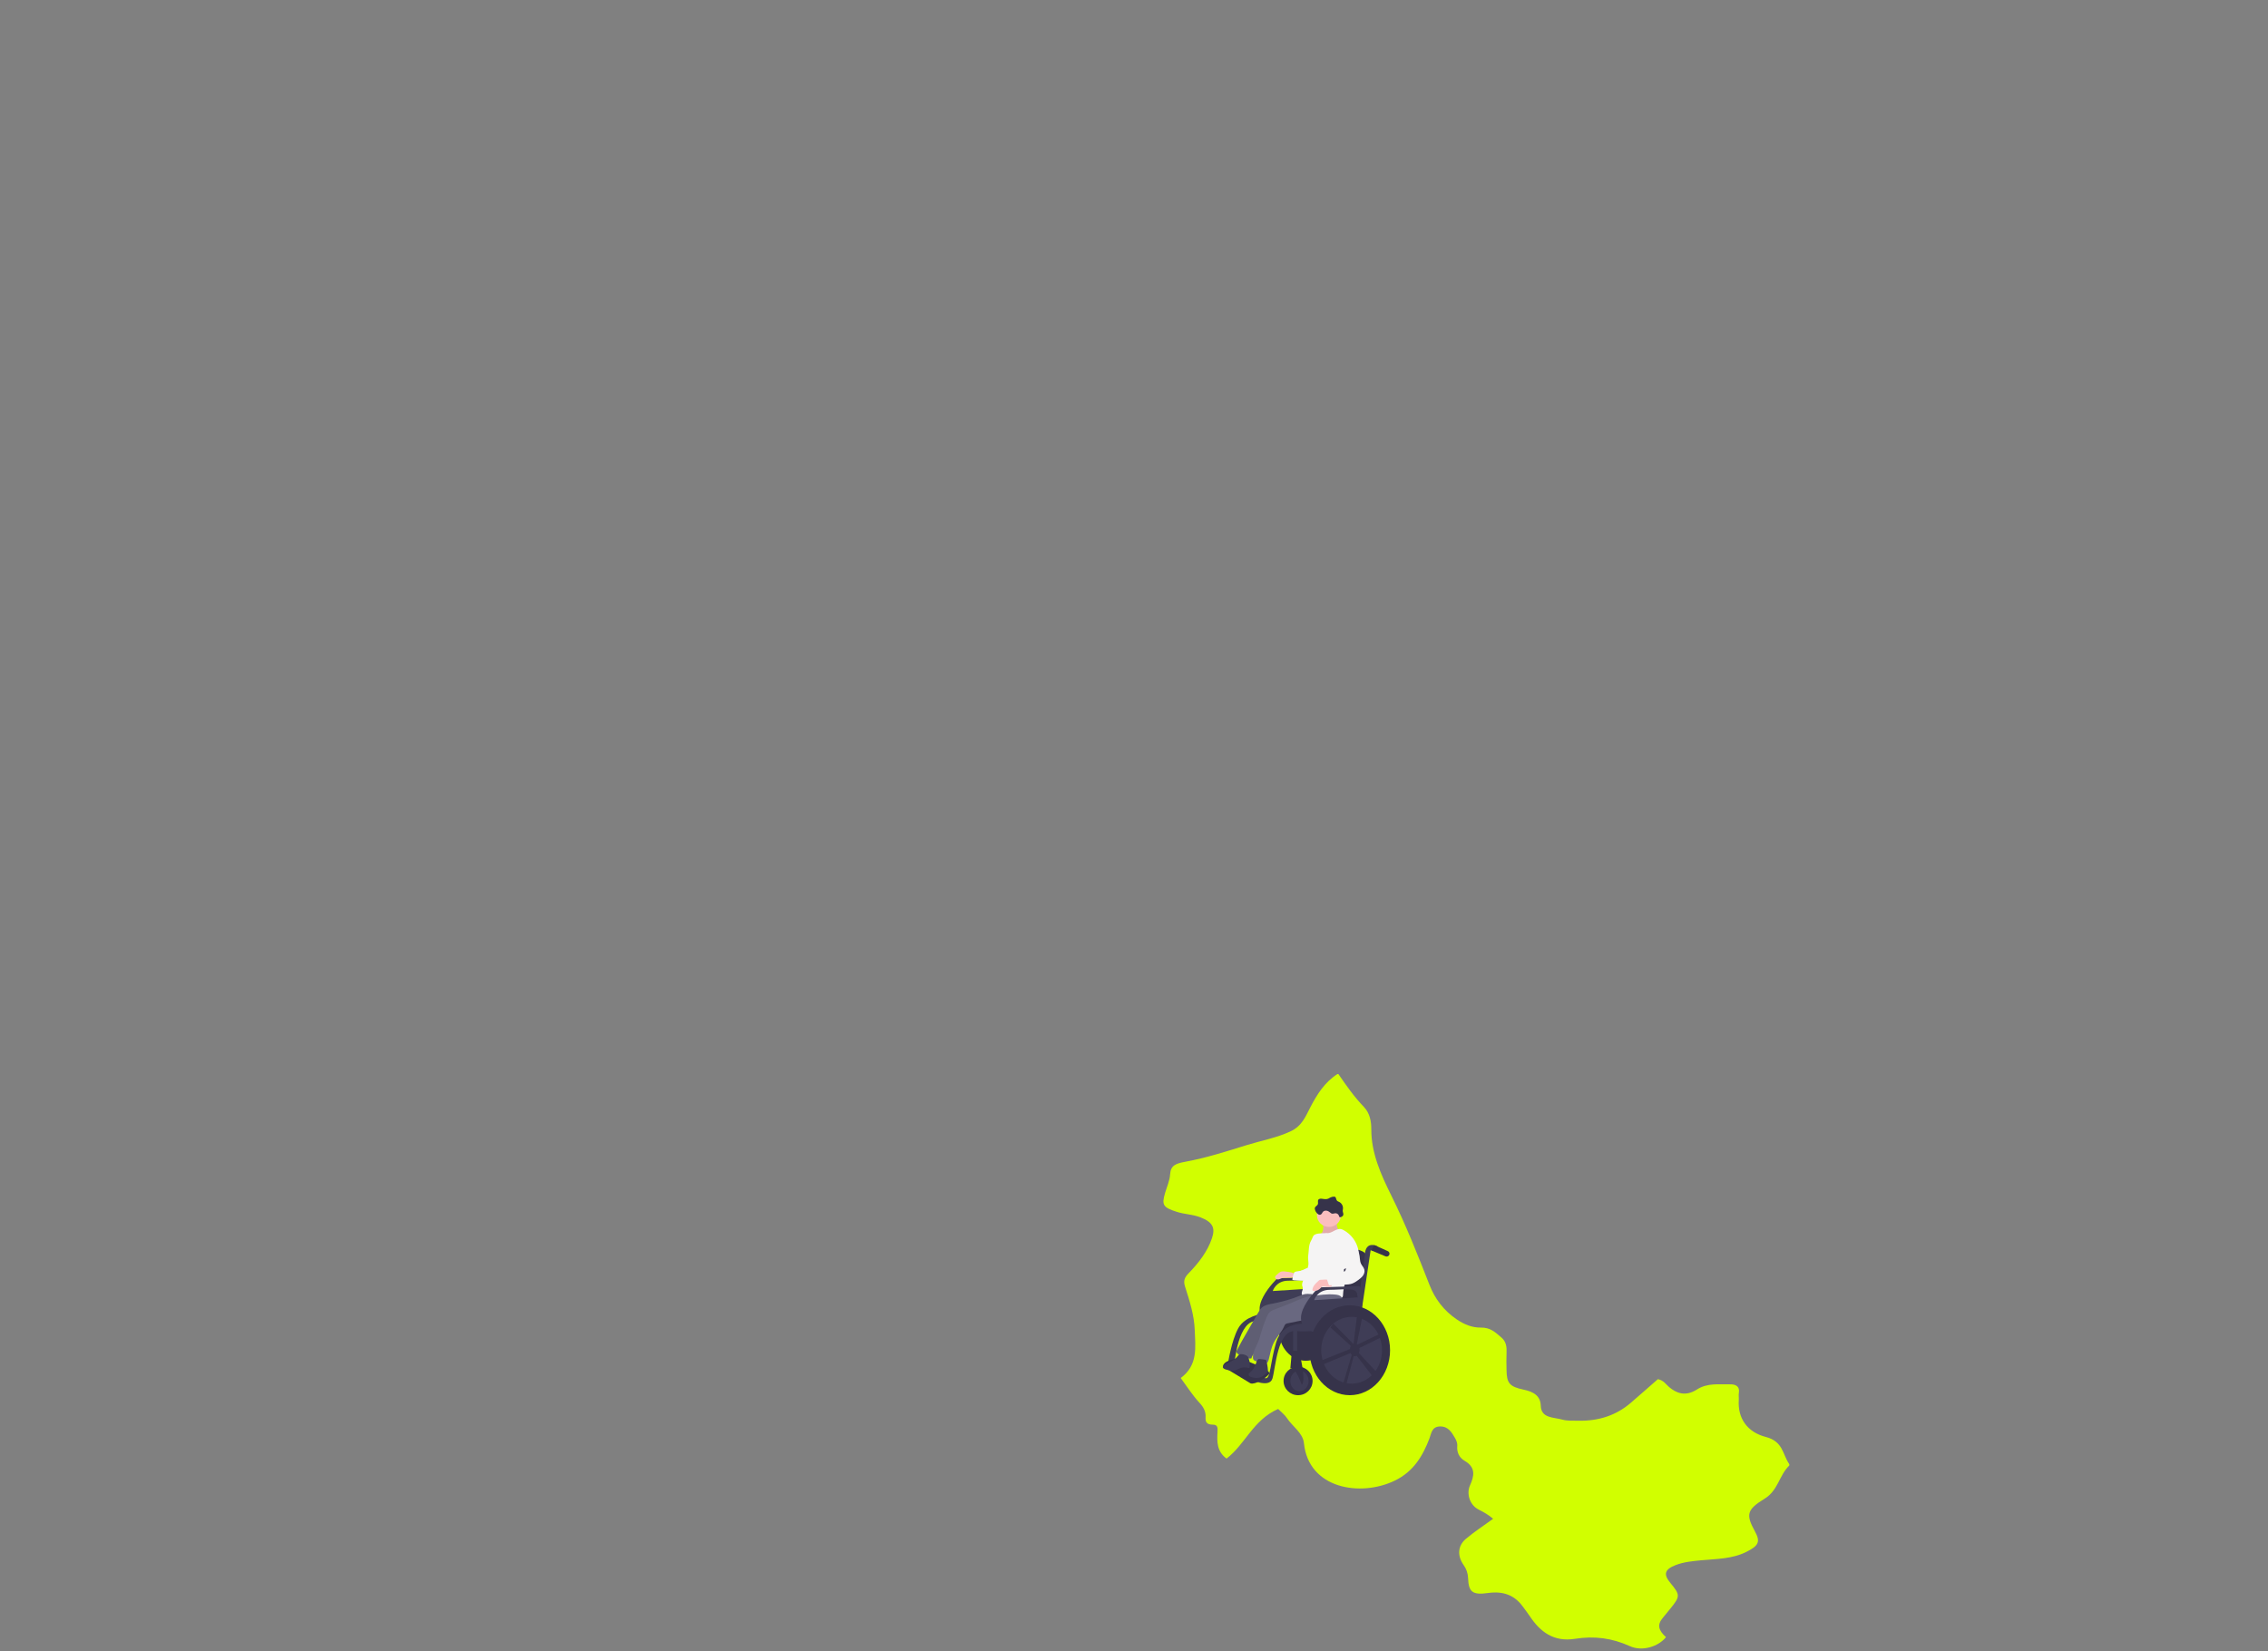 <svg width="434" height="316" viewBox="0 0 434 316" fill="none" xmlns="http://www.w3.org/2000/svg">
<rect x="0" y="0" width="434" height="316" fill="#808080" stroke="none"/>
<g clip-path="url(#clip0_282_18455)">
<path d="M256.11 205.54C257.61 207.72 259.11 209.88 261 211.84C262.14 213.03 262.42 214.65 262.41 216.12C262.39 220.67 264.27 224.82 266.25 228.81C269.02 234.4 271.29 240.13 273.54 245.88C274.57 248.52 276.24 250.8 278.83 252.54C280.21 253.47 281.76 254.09 283.36 254.06C285.23 254.02 286.15 254.99 287.26 255.92C288.28 256.77 288.34 257.84 288.29 258.97C288.24 260.04 288.27 261.12 288.29 262.2C288.32 264.67 288.84 265.37 291.57 265.94C293.54 266.35 294.78 267.17 294.84 269.02C294.92 271.44 297.29 271.2 298.95 271.67C299.9 271.94 300.98 271.86 302.01 271.88C305.943 271.973 309.287 270.84 312.04 268.48C313.8 266.97 315.53 265.43 317.25 263.93C318.35 264.15 318.78 264.92 319.41 265.45C320.74 266.57 322.47 267.34 324.7 265.92C326.77 264.6 328.93 264.97 331.1 264.92C332.19 264.9 332.94 265.37 332.75 266.51C332.67 266.98 332.76 267.47 332.73 267.94C332.5 271.4 334.34 274.07 337.9 274.99C341.23 275.85 341.09 278.31 342.36 280.14C342.42 280.23 342.43 280.42 342.36 280.49C340.43 282.38 340.27 285.21 337.68 286.8C334.24 288.91 334.07 289.86 335.81 293.04C336.9 295.03 336.57 295.79 334.17 296.99C331.49 298.33 328.49 298.32 325.56 298.59C323.88 298.75 322.2 298.91 320.65 299.51C318.53 300.33 318.28 301.28 319.62 302.9C321.53 305.22 321.57 305.47 319.59 307.9C319.14 308.45 318.69 309.02 318.23 309.56C317.07 310.93 317.32 311.95 318.8 313.3C317.4 315.07 314.3 316.12 311.88 315.02C308.47 313.48 305.12 313.03 301.38 313.62C297.28 314.27 294.71 312.24 292.78 309.35C292.33 308.68 291.83 308.03 291.35 307.38C289.8 305.28 287.66 304.45 284.79 304.85C281.78 305.27 281.03 304.69 280.93 302C280.89 301.06 280.61 300.25 280.07 299.49C278.86 297.78 278.91 295.84 280.51 294.49C282.11 293.14 283.91 291.97 285.72 290.65C284.88 289.93 283.96 289.39 282.96 288.89C281.26 288.04 280.57 285.89 281.3 284.25C282.07 282.52 282.48 280.86 280.29 279.57C279.17 278.92 278.76 277.87 278.86 276.72C278.91 276.13 278.65 275.57 278.39 275.13C277.8 274.13 277.14 272.95 275.57 272.98C273.95 273.01 273.9 274.33 273.53 275.29C272.28 278.57 270.52 281.59 266.94 283.33C260.34 286.54 250.41 284.91 249.52 276.19C249.32 274.19 247.31 272.99 246.25 271.36C245.85 270.75 245.2 270.25 244.58 269.63C239.75 271.78 238.37 276.31 234.71 279.13C232.85 277.77 232.87 275.9 232.98 274.04C233.02 273.37 233.07 272.64 232.14 272.64C230.83 272.64 230.65 272.08 230.7 271.17C230.75 270.13 230.32 269.3 229.53 268.45C228.2 267.02 227.17 265.37 225.94 263.71C229.3 261.24 228.74 257.77 228.62 254.5C228.52 251.7 227.65 248.96 226.78 246.26C226.44 245.19 226.6 244.55 227.41 243.71C229.37 241.7 231.08 239.49 231.93 236.92C232.57 234.99 232.1 233.89 229.71 232.96C228.25 232.39 226.66 232.39 225.19 231.91C222.57 231.07 222.27 230.62 222.94 228.32C223.29 227.13 223.84 225.94 223.91 224.73C224.02 222.98 225.04 222.66 226.81 222.33C230.8 221.59 234.65 220.36 238.5 219.16C241.31 218.29 244.24 217.77 246.93 216.52C249.2 215.47 249.85 213.59 250.79 211.81C252.04 209.43 253.45 207.15 255.92 205.54" fill="#D1FF00"/>
<path d="M249.874 260.408C252.696 260.408 254.983 257.855 254.983 254.706C254.983 251.557 252.696 249.004 249.874 249.004C247.051 249.004 244.764 251.557 244.764 254.706C244.764 257.855 247.051 260.408 249.874 260.408Z" fill="#36334A"/>
<path d="M256.432 235.732C255.204 236.259 253.865 236.488 252.529 236.398C252.872 236.156 253.092 235.77 253.181 235.364C253.269 234.958 253.236 234.535 253.144 234.13C253.128 234.083 253.128 234.032 253.147 233.987C253.185 233.941 253.243 233.914 253.303 233.914C253.821 233.843 255.303 233.535 255.697 233.971C255.884 234.178 255.812 234.579 255.881 234.832C255.909 234.936 256.27 235.803 256.432 235.733V235.732Z" fill="#FBBEBE"/>
<path opacity="0.1" d="M256.432 235.732C255.204 236.259 253.865 236.488 252.529 236.398C252.872 236.156 253.092 235.77 253.181 235.364C253.269 234.958 253.236 234.535 253.144 234.13C253.128 234.083 253.128 234.032 253.147 233.987C253.185 233.941 253.243 233.914 253.303 233.914C253.821 233.843 255.303 233.535 255.697 233.971C255.884 234.178 255.812 234.579 255.881 234.832C255.909 234.936 256.27 235.803 256.432 235.733V235.732Z" fill="black"/>
<path d="M252.118 244.389L244.439 244.621C244.439 244.621 237.646 251.131 243.257 253.108C243.257 253.108 250.169 254.212 251.823 252.933C251.823 252.933 253.89 244.912 252.118 244.389ZM251.764 246.539L243.553 247.062C243.553 247.062 244.144 245.086 246.506 245.086C248.869 245.086 251.527 244.563 251.764 245.784C252 247.004 251.764 246.539 251.764 246.539Z" fill="#3F3D56"/>
<path d="M246.064 243.345C245.681 243.287 245.265 243.254 244.929 243.445C244.818 243.513 244.714 243.594 244.62 243.685C244.485 243.807 244.351 243.93 244.218 244.054C244.121 244.145 244.02 244.245 243.994 244.374C243.943 244.64 244.256 244.856 244.531 244.845C244.806 244.835 245.053 244.686 245.314 244.596C245.838 244.416 247.764 244.724 247.869 244.17C248.003 243.464 246.49 243.412 246.064 243.346V243.345Z" fill="#FBBEBE"/>
<path d="M249.654 242.9C249.153 243.151 248.608 243.303 248.048 243.349C247.961 243.35 247.875 243.369 247.794 243.402C247.746 243.432 247.709 243.476 247.688 243.529C247.492 243.934 247.37 244.371 247.329 244.819C247.319 244.863 247.335 244.909 247.371 244.937C247.424 244.964 247.484 244.977 247.544 244.975C248.463 245.033 249.386 245.064 250.311 245.068C250.351 245.071 250.393 245.065 250.431 245.051C250.458 245.038 250.478 245.013 250.487 244.984C250.703 244.453 250.806 243.883 250.787 243.311C250.763 242.638 250.563 242.427 249.655 242.901L249.654 242.9Z" fill="#D7E5F2"/>
<path d="M249.654 242.9C249.153 243.151 248.608 243.303 248.048 243.349C247.961 243.35 247.875 243.369 247.794 243.402C247.746 243.432 247.709 243.476 247.688 243.529C247.492 243.934 247.37 244.371 247.329 244.819C247.319 244.863 247.335 244.909 247.371 244.937C247.424 244.964 247.484 244.977 247.544 244.975C248.463 245.033 249.386 245.064 250.311 245.068C250.351 245.071 250.393 245.065 250.431 245.051C250.458 245.038 250.478 245.013 250.487 244.984C250.703 244.453 250.806 243.883 250.787 243.311C250.763 242.638 250.563 242.427 249.655 242.901L249.654 242.9Z" fill="#F5F4F4"/>
<path d="M259.975 248.981L249.873 248.632L252.236 238.809C252.236 238.809 261.688 238.111 261.451 240.495C261.215 242.878 259.975 248.981 259.975 248.981Z" fill="#36334A"/>
<path d="M250.223 253.676C250.223 253.676 244.143 254.734 241.958 251.596C239.772 248.457 250.228 250.142 250.228 250.142L251.114 252.526L250.223 253.676Z" fill="#36334A"/>
<path d="M248.397 267C249.93 267 251.173 265.777 251.173 264.268C251.173 262.759 249.93 261.536 248.397 261.536C246.863 261.536 245.62 262.759 245.62 264.268C245.62 265.777 246.863 267 248.397 267Z" fill="#36334A"/>
<path d="M248.663 266.244C249.625 266.244 250.405 265.359 250.405 264.267C250.405 263.176 249.625 262.291 248.663 262.291C247.7 262.291 246.92 263.176 246.92 264.267C246.92 265.359 247.7 266.244 248.663 266.244Z" fill="#3F3D56"/>
<path d="M263.578 238.519C263.578 238.519 261.274 237.24 261.156 240.262L259.207 254.329H260.034L262.279 239.274C262.279 239.274 263.401 239.449 263.578 239.449C263.755 239.449 263.578 238.519 263.578 238.519Z" fill="#3F3D56"/>
<path d="M265.874 240.07C265.792 240.36 265.487 240.529 265.194 240.449C265.17 240.442 265.147 240.434 265.125 240.425L262.452 239.301L262.937 238.25L265.571 239.431C265.819 239.542 265.947 239.813 265.874 240.07H265.874Z" fill="#36334A"/>
<path d="M249.637 253.34C249.637 253.34 245.384 252.875 244.202 256.885C243.021 260.896 243.139 263.977 242.135 263.744C241.131 263.512 239.004 262.698 239.004 262.698L239.181 263.919C239.181 263.919 242.903 265.779 243.494 263.802C244.084 261.826 244.439 254.56 247.806 254.735C251.173 254.909 251.764 254.56 251.764 254.56L249.637 253.34Z" fill="#3F3D56"/>
<path d="M241.544 251.422C241.544 251.422 238.236 251.829 236.937 254.212C235.637 256.595 234.987 260.896 234.987 260.896H236.228C236.228 260.896 236.937 252.352 240.658 252.817L241.544 251.422Z" fill="#3F3D56"/>
<path d="M239.3 264.734L234.042 261.537C234.042 261.537 233.747 260.374 237.114 259.909C237.114 259.909 243.48 262.1 242.866 262.922C242.253 263.745 240.186 265.024 239.3 264.734Z" fill="#36334A"/>
<path d="M247.452 254.328V261.129H248.219V254.212L247.452 254.328Z" fill="#3F3D56"/>
<path d="M248.574 258.513C248.574 258.513 250.051 264.209 249.106 265.023C249.106 265.023 247.865 261.419 246.92 261.884L247.215 258.513H248.574Z" fill="#36334A"/>
<path d="M254.304 234.798C255.576 234.798 256.608 233.784 256.608 232.532C256.608 231.28 255.576 230.265 254.304 230.265C253.031 230.265 252 231.28 252 232.532C252 233.784 253.031 234.798 254.304 234.798Z" fill="#FBBEBE"/>
<path d="M253.868 235.967C254.807 236.124 255.619 235.049 256.56 235.2C256.764 235.241 256.96 235.317 257.138 235.424C258.539 236.204 259.542 237.526 259.904 239.07C260.011 239.536 260.052 240.041 259.852 240.477C259.746 240.708 259.577 240.906 259.409 241.098C258.783 241.814 258.096 242.528 257.204 242.874C257.116 243.172 257.2 243.494 257.305 243.785C257.741 245.004 257.047 246.317 257.012 247.608C257.006 247.829 257.012 248.07 256.872 248.243C256.716 248.434 256.438 248.468 256.189 248.482C253.908 248.609 251.63 248.264 249.373 247.922C249.313 247.917 249.256 247.898 249.207 247.866C249.133 247.808 249.121 247.704 249.106 247.612C249.022 247.124 249.463 246.728 249.254 246.278C248.895 245.504 249.678 244.658 249.904 243.836C250.129 243.015 250.218 242.871 250.376 242.035C250.435 241.722 250.265 240.779 250.317 240.465C250.487 239.44 250.358 238.272 250.908 237.385C251.238 236.852 251.152 236.437 251.741 236.205C252.363 235.96 253.204 236.043 253.869 235.967H253.868Z" fill="#F5F4F4"/>
<path d="M243.464 249.486C242.777 249.617 242.046 249.741 241.517 250.192C241.194 250.468 240.977 250.842 240.766 251.208L238.613 254.944C237.956 256.083 237.299 257.223 236.703 258.394C236.651 258.479 236.621 258.575 236.614 258.675C236.617 258.815 236.712 258.935 236.81 259.036C237.499 259.739 238.484 260.08 239.468 259.956C239.616 259.201 240.345 258.703 240.703 258.019C240.899 257.644 240.978 257.222 241.104 256.818C241.577 255.313 242.699 254.104 243.789 252.951C244.304 252.405 244.831 251.85 245.494 251.492C246.272 251.072 247.175 250.956 248.045 250.782C248.914 250.607 249.815 250.343 250.43 249.714C250.959 249.165 251.209 248.411 251.112 247.661C250.555 247.622 249.935 247.551 249.397 247.727C248.773 247.932 248.169 248.212 247.544 248.421C246.21 248.868 244.847 249.224 243.464 249.486H243.464Z" fill="#696880"/>
<path opacity="0.1" d="M243.464 249.486C242.777 249.617 242.046 249.741 241.517 250.192C241.194 250.468 240.977 250.842 240.766 251.208L238.613 254.944C237.956 256.083 237.299 257.223 236.703 258.394C236.651 258.479 236.621 258.575 236.614 258.675C236.617 258.815 236.712 258.935 236.81 259.036C237.499 259.739 238.484 260.08 239.468 259.956C239.616 259.201 240.345 258.703 240.703 258.019C240.899 257.644 240.978 257.222 241.104 256.818C241.577 255.313 242.699 254.104 243.789 252.951C244.304 252.405 244.831 251.85 245.494 251.492C246.272 251.072 247.175 250.956 248.045 250.782C248.914 250.607 249.815 250.343 250.43 249.714C250.959 249.165 251.209 248.411 251.112 247.661C250.555 247.622 249.935 247.551 249.397 247.727C248.773 247.932 248.169 248.212 247.544 248.421C246.21 248.868 244.847 249.224 243.464 249.486H243.464Z" fill="black"/>
<path d="M234.181 261.332C234.104 261.386 234.045 261.461 234.012 261.547C233.934 261.809 234.267 261.994 234.534 262.07C235.133 262.239 235.773 262.41 236.371 262.235C236.738 262.127 237.057 261.898 237.421 261.783C237.962 261.612 238.548 261.709 239.106 261.807C239.231 261.116 239.147 260.403 238.865 259.759C238.685 259.352 237.968 259.154 237.54 259.136C237.073 259.116 236.911 259.455 236.641 259.767C235.985 260.528 234.938 260.704 234.182 261.332H234.181Z" fill="#3F3D56"/>
<path d="M243.903 250.599C243.572 250.729 243.233 250.863 242.974 251.103C242.7 251.356 242.54 251.703 242.394 252.043C241.962 253.049 241.595 254.081 241.293 255.132C241.141 255.663 241.006 256.2 240.801 256.714C240.391 257.74 239.697 258.721 239.762 259.82C239.762 259.954 239.798 260.085 239.868 260.2C239.961 260.333 240.118 260.403 240.268 260.467L241.054 260.802C241.476 260.982 241.99 261.156 242.367 260.896C242.619 260.723 242.719 260.409 242.796 260.115C243.07 259.056 243.24 257.956 243.732 256.977C244.288 255.87 245.228 254.975 245.725 253.841C245.796 253.681 245.863 253.509 246.001 253.399C246.116 253.308 246.264 253.273 246.407 253.241C249.357 252.58 252.374 252.219 255.3 251.463C255.716 251.356 256.152 251.228 256.449 250.922C256.861 250.497 256.897 249.851 256.91 249.265C256.918 248.897 256.917 248.498 256.689 248.206C256.432 247.877 255.972 247.791 255.553 247.747C253.946 247.581 252.463 247.843 250.879 248.035C249.431 248.21 247.972 249.015 246.62 249.541C245.715 249.893 244.81 250.247 243.905 250.601L243.903 250.599Z" fill="#696880"/>
<path d="M240.268 261.107C240.047 261.624 239.808 262.163 239.36 262.508C239.173 262.652 238.931 262.797 238.924 263.031C238.916 263.278 239.18 263.442 239.417 263.525C240.019 263.739 240.705 263.785 241.293 263.535C241.696 263.363 242.027 263.067 242.351 262.777C242.448 262.689 242.549 262.597 242.595 262.475C242.626 262.372 242.635 262.265 242.622 262.158C242.583 261.513 242.466 260.874 242.273 260.255C242.258 260.206 240.987 260.051 240.874 260.08C240.519 260.171 240.404 260.788 240.267 261.107H240.268Z" fill="#3F3D56"/>
<path d="M260.034 246.133L252.355 246.365C252.355 246.365 245.561 252.875 251.173 254.852C251.173 254.852 258.085 255.956 259.739 254.677C259.739 254.677 261.806 246.656 260.034 246.133ZM259.68 248.283L251.469 248.807C251.469 248.807 252.059 246.83 254.422 246.83C256.785 246.83 259.443 246.307 259.68 247.528C259.916 248.748 259.68 248.283 259.68 248.283Z" fill="#3F3D56"/>
<path d="M258.291 266.999C262.549 266.999 266 263.148 266 258.397C266 253.645 262.549 249.794 258.291 249.794C254.034 249.794 250.582 253.645 250.582 258.397C250.582 263.148 254.034 266.999 258.291 266.999Z" fill="#36334A"/>
<path d="M258.646 264.791C261.859 264.791 264.464 261.928 264.464 258.397C264.464 254.866 261.859 252.003 258.646 252.003C255.432 252.003 252.827 254.866 252.827 258.397C252.827 261.928 255.432 264.791 258.646 264.791Z" fill="#3F3D56"/>
<path d="M260.152 258.31C260.152 258.198 260.141 258.087 260.118 257.978L264.464 255.84L264.169 255.2L259.779 257.305C259.734 257.26 259.685 257.22 259.633 257.185H259.636L260.92 250.9L259.785 250.874L259.03 257.061L259.102 257.076C259.044 257.088 258.987 257.107 258.933 257.133L255.136 253.298L254.599 254.038L258.5 257.57C258.402 257.754 258.344 257.957 258.328 258.165L252.828 260.374L252.71 261.304L258.443 258.931C258.497 259.062 258.572 259.182 258.667 259.288L256.904 265.198H257.553L259.034 259.528C259.099 259.549 259.168 259.56 259.237 259.56C259.371 259.559 259.5 259.521 259.613 259.449L262.693 263.455L263.638 262.815L260.029 258.936C260.111 258.738 260.153 258.525 260.153 258.311L260.152 258.31Z" fill="#36334A"/>
<path d="M251.627 231.096C251.731 230.839 252.066 230.732 252.176 230.477C252.294 230.203 252.109 229.855 252.27 229.602C252.432 229.348 252.81 229.378 253.111 229.427C253.466 229.485 253.843 229.524 254.175 229.385C254.322 229.324 254.453 229.23 254.595 229.158C254.822 229.045 255.074 228.991 255.328 229.001C255.386 229 255.442 229.013 255.492 229.04C255.54 229.074 255.577 229.121 255.599 229.175C255.703 229.396 255.717 229.671 255.905 229.83C255.995 229.906 256.112 229.942 256.22 229.99C256.735 230.234 257.04 230.769 256.985 231.328C256.96 231.455 256.944 231.583 256.938 231.711C256.945 231.994 257.133 232.276 257.037 232.543C256.966 232.741 256.757 232.858 256.553 232.92C256.495 232.943 256.43 232.946 256.37 232.929C256.266 232.887 256.244 232.754 256.211 232.648C256.114 232.362 255.839 232.172 255.533 232.178C255.295 232.188 255.054 232.32 254.829 232.241C254.719 232.203 254.632 232.119 254.544 232.043C254.341 231.869 254.1 231.723 253.833 231.686C253.566 231.649 253.27 231.738 253.113 231.953C253.049 232.04 253.011 232.142 252.951 232.231C252.406 233.032 251.403 231.649 251.627 231.094L251.627 231.096Z" fill="#36334A"/>
<path d="M252.854 244.911C252.649 244.885 252.444 244.96 252.306 245.112C251.789 245.575 251.241 246.098 251.148 246.779C251.134 246.842 251.141 246.907 251.169 246.964C251.219 247.045 251.328 247.062 251.424 247.064C251.912 247.068 252.379 246.866 252.705 246.507C252.793 246.408 252.875 246.295 252.997 246.239C253.108 246.198 253.227 246.184 253.345 246.196C253.669 246.207 254.41 246.37 254.692 246.212C254.989 246.046 254.908 245.524 254.769 245.272C254.439 244.674 253.416 244.905 252.854 244.911V244.911Z" fill="#FBBEBE"/>
<path d="M260.069 239.89C260.268 240.519 260.151 241.227 260.433 241.824C260.62 242.221 260.971 242.54 261.08 242.964C261.183 243.364 261.045 243.796 260.803 244.133C260.562 244.471 260.226 244.73 259.888 244.976C259.519 245.245 259.136 245.508 258.7 245.653C258.266 245.799 257.801 245.82 257.344 245.841L254.308 245.978L253.75 244.329L255.727 243.567C255.925 243.491 256.127 243.414 256.339 243.398C256.705 243.371 257.151 243.504 257.386 243.226C257.461 243.124 257.508 243.005 257.524 242.881C257.716 241.912 257.549 240.887 257.844 239.944C257.99 239.477 258.412 238.541 258.988 238.458C259.597 238.371 259.932 239.454 260.07 239.89H260.069Z" fill="#F5F4F4"/>
</g>
<defs>
<clipPath id="clip0_282_18455">
<rect width="433.31" height="315.48" fill="white"/>
</clipPath>
</defs>
</svg>
